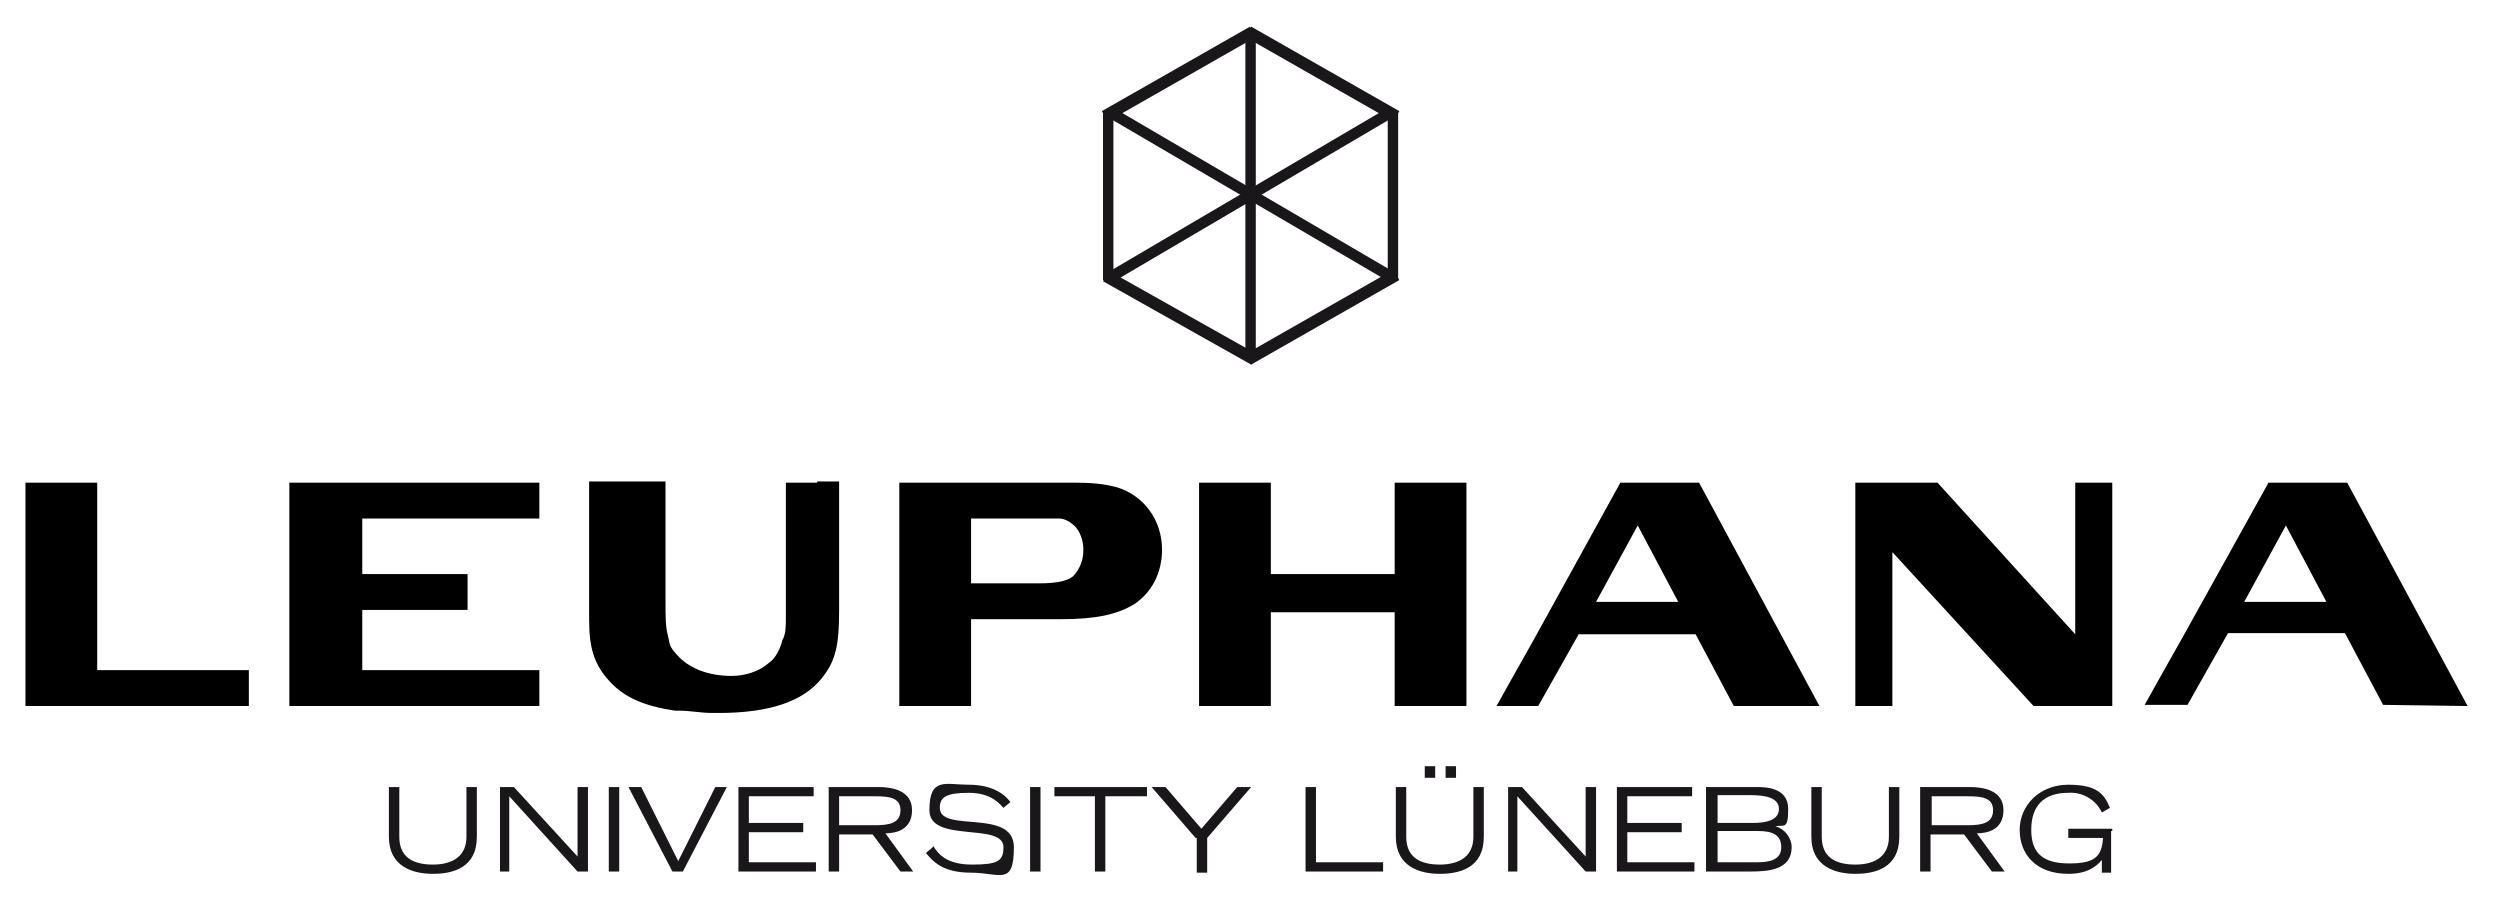 <?xml version="1.0" encoding="UTF-8"?>
<svg id="Layer_1" data-name="Layer 1" xmlns="http://www.w3.org/2000/svg" version="1.1" viewBox="0 0 216 78">
  <defs>
    <style>
      .cls-1, .cls-2, .cls-3 {
        stroke-width: 0px;
      }

      .cls-1, .cls-3 {
        fill: #1a171b;
      }

      .cls-2 {
        fill: #000;
      }

      .cls-3 {
        fill-rule: evenodd;
      }
    </style>
  </defs>
  <path class="cls-2" d="M8.4,41.7H2.2v19.3h19.3v-3.1h-13.1v-10M46.6,61v-3.1h-15.3v-5.2h9.1v-3.1h-9.1v-4.8h15.3v-3.1h-21.6v19.3s21.6,0,21.6,0ZM93.6,47.6c0,.9-.4,1.7-.9,2.2-.5.4-1.4.6-2.9.6h-5.9v-5.6h5.8c.6,0,1.4,0,1.8,0,.5,0,1,.3,1.4.7s.7,1.2.7,1.9M100.4,47.5c0-2.6-1.6-4.7-3.9-5.4-1.1-.3-2.2-.4-3.8-.4h-15v19.3h6.2v-7.5h7.7c3.1,0,4.9-.4,6.4-1.3,1.5-1,2.4-2.7,2.4-4.7M126.7,61v-19.3h-6.2v7.9h-10.7v-7.9h-6.2v19.3h6.2v-8.1h10.7v8.1h6.2ZM145,52h-7.1l3.6-6.6,3.5,6.6h0ZM157.2,61l-10.4-19.3h-6.8l-7.5,13.6c-.3.5-3.2,5.7-3.2,5.7h3.6l3.5-6.2h10.1l3.3,6.2M182.5,41.7h-3.2v13.1l-11.9-13.1h-7.1v19.3h3.2v-13.3l12.2,13.3h6.8v-19.3ZM201,52h-7.1l3.6-6.6,3.5,6.6ZM213.2,61l-10.4-19.3h-6.8l-7.5,13.5c-.3.5-3.2,5.7-3.2,5.7h3.7l3.5-6.2h10.1l3.3,6.2M70.6,41.7h-2.7v11.6c0,.8,0,1.5-.3,2-.2.8-.6,1.6-1.2,2-.8.7-2,1.1-3.2,1.1-1.9,0-3.5-.6-4.5-1.6s-.8-1.2-1-1.9c-.2-.8-.2-1.6-.2-3v-10.3h-6.6v12c0,2.5.5,3.9,1.8,5.3,1.3,1.4,3,2.1,5.6,2.5h.3c1,0,2,.2,2.9.2s.2,0,.3,0h.3c4.4,0,7.3-1,8.9-3,1.2-1.5,1.5-2.8,1.5-5.9v-11.1h-2.1.2Z"/>
  <path class="cls-1" d="M107.6,3.2l12.8,7.3.5-.9-12.8-7.3s-.5.9-.5.9Z"/>
  <path class="cls-3" d="M119.9,9.6h.9v14.6h-.9v-14.6Z"/>
  <path class="cls-1" d="M108,2.3l-12.8,7.3.5.9,12.8-7.3s-.5-.9-.5-.9Z"/>
  <path class="cls-3" d="M96,9.2l24.6,14.4-.5.8-24.6-14.4s.5-.8.5-.8Z"/>
  <path class="cls-1" d="M96.1,24.4l-.5-.8,24.5-14.4.5.8s-24.5,14.4-24.5,14.4Z"/>
  <path class="cls-3" d="M107.6,2.6h.9v28.5h-.9V2.6Z"/>
  <path class="cls-1" d="M108.1,31.5l-12.8-7.2.5-.9,12.8,7.2s-.5.9-.5.9Z"/>
  <path class="cls-1" d="M108.1,31.5l-.5-.9,12.8-7.3.5.9-12.8,7.3Z"/>
  <path class="cls-3" d="M95.3,9.6h.9v14.6h-.9v-14.6Z"/>
  <path class="cls-1" d="M41.2,72.3c0,2.7-2.1,3.2-3.8,3.2s-3.8-.6-3.8-3.2v-4.3h.9v4.3c0,1.7,1.1,2.4,2.9,2.4s2.9-.8,2.9-2.4v-4.3h.9s0,4.3,0,4.3ZM43.1,68h1.3l5.5,6v-6h.9v7.3h-.9l-5.9-6.5v6.5h-.8v-7.3h0ZM52.6,68h.9v7.3h-.9v-7.3ZM55.4,68l3.2,6.4,3.2-6.4h1l-3.8,7.3h-.9l-3.8-7.3h1.1ZM63.8,68h6.5v.8h-5.6v2.3h4.7v.8h-4.7v2.6h5.8v.8h-6.7v-7.3h0ZM71.7,68h4.2c1.2,0,2.9.3,2.9,2s-1.4,2-2.3,2l2.4,3.3h-1.1l-2.4-3.2h-2.9v3.2h-.9v-7.3h.1ZM72.5,71.3h3.1c1.3,0,2.2-.2,2.2-1.3s-1-1.2-2.2-1.2h-3.1v2.5ZM80.7,73.2c.4.6,1.1,1.5,3.3,1.5s2.7-.3,2.7-1.5c0-2.2-6.4-.3-6.4-3.2s1.4-2.2,3.4-2.2,3.1.8,3.6,1.5l-.6.5c-.3-.3-1-1.3-3-1.3s-2.5.4-2.5,1.3c0,2.2,6.4,0,6.4,3.4s-1.2,2.2-3.7,2.2-3.3-1-3.9-1.7l.7-.6h0ZM89,68h.9v7.3h-.9v-7.3ZM94.6,68.8h-3.5v-.8h8v.8h-3.6v6.5h-.9v-6.5ZM103.3,72.4l-3.8-4.4h1.2l3.1,3.6,3.1-3.6h1.2l-3.8,4.4v3h-.9v-3h0ZM112.8,68h.9v6.5h5.8v.8h-6.7s0-7.3,0-7.3ZM128.2,72.3c0,2.7-2.1,3.2-3.8,3.2s-3.8-.6-3.8-3.2v-4.3h.9v4.3c0,1.7,1.1,2.4,2.9,2.4s2.9-.8,2.9-2.4v-4.3h.9v4.3ZM123.1,66.2h.9v1h-.9v-1h0ZM124.9,66.2h.9v1h-.9v-1h0ZM130.2,68h1.3l5.5,6v-6h.9v7.3h-.9l-5.9-6.5v6.5h-.8v-7.3h-.1ZM139.7,68h6.5v.8h-5.6v2.3h4.7v.8h-4.7v2.6h5.8v.8h-6.7v-7.3h0ZM147.5,68h4.2c.8,0,2.8,0,2.8,1.9s-.4,1.3-1.1,1.5c.8.2,1.4,1,1.4,1.8,0,2-2.1,2.1-3.6,2.1h-3.8v-7.3h.1ZM148.4,71.1h3.1c1,0,2.2-.2,2.2-1.2s-1.2-1.2-2.5-1.2h-2.8v2.4h0ZM148.4,74.5h3.4c1.1,0,2.1-.2,2.1-1.3s-.8-1.4-2-1.4h-3.5v2.7ZM164.1,72.3c0,2.7-2.1,3.2-3.8,3.2s-3.8-.6-3.8-3.2v-4.3h.9v4.3c0,1.7,1.1,2.4,2.9,2.4s2.9-.8,2.9-2.4v-4.3h.9v4.3h0ZM166,68h4.2c1.2,0,2.9.3,2.9,2s-1.4,2-2.3,2l2.4,3.3h-1.1l-2.4-3.2h-2.9v3.2h-.9v-7.3h.1ZM166.9,71.3h3.1c1.3,0,2.2-.2,2.2-1.3s-1-1.2-2.2-1.2h-3.1v2.5ZM182.4,71.8v3.6h-.8v-1.1c-.5.6-1.3,1.2-2.9,1.2-2.8,0-4.2-1.7-4.2-3.8s1.7-3.9,4.2-3.9,3.1.8,3.6,2l-.7.4c-.5-1.1-1.7-1.8-2.9-1.7-2.1,0-3.2,1.1-3.2,3.2s1.1,2.9,3.3,2.9,2.8-.6,2.9-2.2h-3v-.8h3.8v.2Z"/>
</svg>